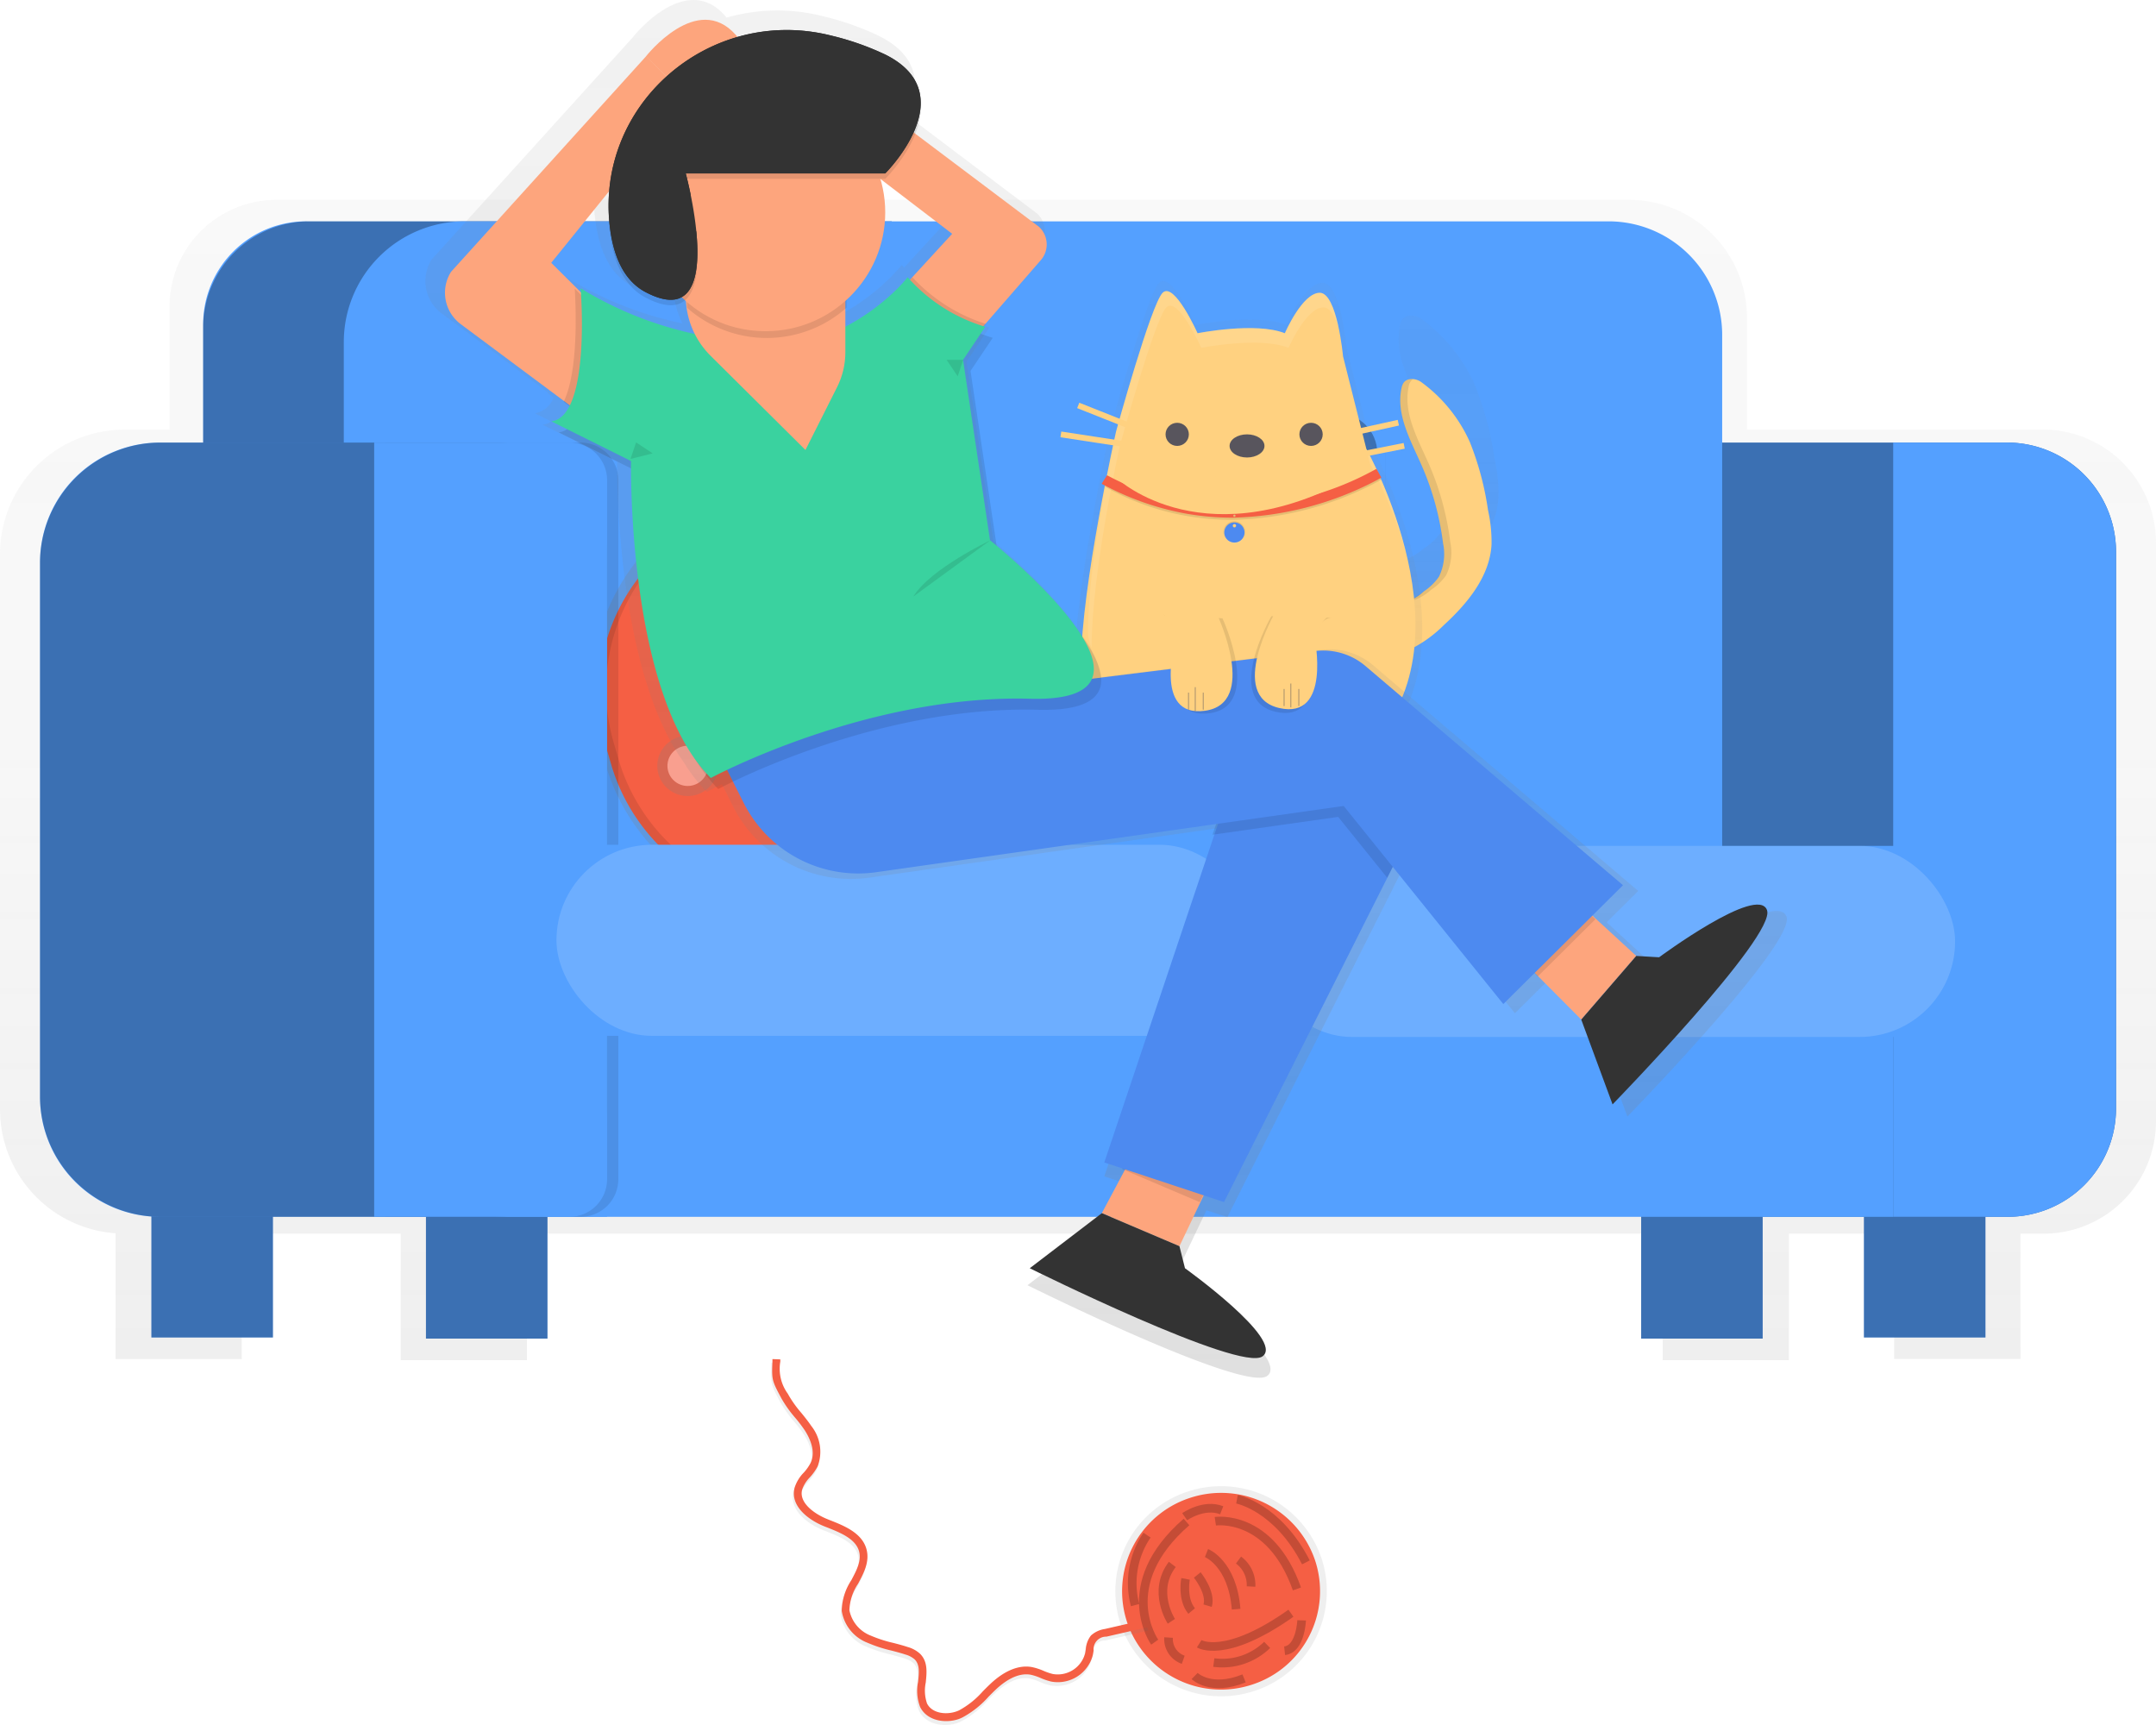<svg xmlns="http://www.w3.org/2000/svg" xmlns:xlink="http://www.w3.org/1999/xlink" width="250" height="200" viewBox="0 0 250 200"><defs><style>.a,.z{opacity:0.5;}.b{fill:url(#a);}.c{fill:#54a0ff;}.d{opacity:0.3;}.e{fill:url(#b);}.f{fill:#f55f44;}.g,.r,.v{opacity:0.1;}.h{fill:url(#c);}.i{fill:url(#d);}.j{fill:url(#e);}.k{fill:url(#f);}.l{fill:#f99f8f;}.m,.t{fill:#fff;}.m{opacity:0.15;}.n{fill:#fda57d;}.o{fill:url(#g);}.p{fill:#4d8af0;}.q{fill:#ffd180;}.s{fill:url(#h);}.u,.z{fill:#58555d;}.v{fill:url(#i);}.w{fill:url(#j);}.x{fill:#333;}.y{fill:#3ad29f;}.aa{fill:url(#k);}.ab{fill:url(#l);}.ac{fill:none;stroke:#000;stroke-miterlimit:10;opacity:0.2;}</style><linearGradient id="a" x1="0.5" y1="1" x2="0.5" gradientUnits="objectBoundingBox"><stop offset="0" stop-color="gray" stop-opacity="0.251"/><stop offset="0.54" stop-color="gray" stop-opacity="0.122"/><stop offset="1" stop-color="gray" stop-opacity="0.102"/></linearGradient><linearGradient id="b" x1="7.194" y1="-9.858" x2="7.194" y2="-10.955" xlink:href="#a"/><linearGradient id="c" x1="47.005" y1="-76.977" x2="47.005" y2="-77.977" xlink:href="#a"/><linearGradient id="d" x1="45.78" y1="-75.851" x2="45.78" y2="-76.851" xlink:href="#a"/><linearGradient id="e" x1="45.657" y1="-78.237" x2="45.657" y2="-79.237" xlink:href="#a"/><linearGradient id="f" x1="44.401" y1="-77.207" x2="44.401" y2="-78.207" xlink:href="#a"/><linearGradient id="g" y1="1.001" y2="0" xlink:href="#a"/><linearGradient id="h" y1="1" y2="0" xlink:href="#a"/><linearGradient id="i" x1="0.501" y1="1" x2="0.501" gradientUnits="objectBoundingBox"><stop offset="0" stop-color="#fff"/><stop offset="1"/></linearGradient><linearGradient id="j" y1="1" y2="0" xlink:href="#a"/><linearGradient id="k" x1="5.982" y1="-11.162" x2="5.982" y2="-12.162" xlink:href="#a"/><linearGradient id="l" x1="3.661" y1="-6.311" x2="3.661" y2="-7.416" xlink:href="#a"/></defs><g transform="translate(0 0.007)"><g class="a" transform="translate(0 23.168)"><path class="b" d="M351.814,176.39H317.577V163.383a13.673,13.673,0,0,0-13.722-13.623H147.1a12.4,12.4,0,0,0-12.448,12.359V176.4h-5.155A14.436,14.436,0,0,0,115,190.763v64.483a14.424,14.424,0,0,0,13.4,14.329V284.16h14.634V269.618h18.428v14.665H176.1V269.618H307.8v14.665h14.634V269.618h12.2v14.529h14.649V269.618h2.637A13.036,13.036,0,0,0,365,256.627V189.483a13.139,13.139,0,0,0-13.188-13.094ZM315,233.3v10.9H260.443a6.994,6.994,0,0,0,.9-3.437V233.3Z" transform="translate(-115 -149.76)"/></g><rect class="c" width="14.09" height="17.487" transform="translate(17.557 137.576)"/><rect class="c" width="14.09" height="17.487" transform="translate(190.302 137.706)"/><rect class="c" width="14.09" height="17.487" transform="translate(216.134 137.576)"/><rect class="c" width="14.09" height="17.487" transform="translate(49.392 137.706)"/><rect class="d" width="14.09" height="17.487" transform="translate(17.557 137.576)"/><rect class="d" width="14.09" height="17.487" transform="translate(190.302 137.706)"/><rect class="d" width="14.09" height="17.487" transform="translate(216.134 137.576)"/><rect class="d" width="14.09" height="17.487" transform="translate(49.392 137.706)"/><path class="c" d="M765.2,200.52h35.448a12.651,12.651,0,0,1,12.7,12.6v64.659a12.55,12.55,0,0,1-12.6,12.505H765.2Z" transform="translate(-567.984 -149.215)"/><path class="d" d="M765.2,200.52h35.448a12.651,12.651,0,0,1,12.7,12.6v64.659a12.55,12.55,0,0,1-12.6,12.505H765.2Z" transform="translate(-567.984 -149.215)"/><path class="c" d="M103.387,100.29h67.863v80.442H91.4V112.189a11.944,11.944,0,0,1,11.985-11.9Z" transform="translate(-67.843 -74.633)"/><path class="d" d="M103.774,100.29h67.477v80.442H91.4v-68.16A12.327,12.327,0,0,1,103.774,100.29Z" transform="translate(-67.843 -74.633)"/><path class="c" d="M168.732,100.29h65.8v80.442H154.68V114.238a14,14,0,0,1,14.049-13.948Z" transform="translate(-114.814 -74.633)"/><path class="c" d="M463,100.29h67.152a13.167,13.167,0,0,1,13.214,13.119v67.323H463Z" transform="translate(-343.67 -74.633)"/><path class="c" d="M851.77,200.52h13.144a12.651,12.651,0,0,1,12.688,12.6v64.659a12.55,12.55,0,0,1-12.6,12.505H851.77Z" transform="translate(-632.242 -149.215)"/><rect class="c" width="162.046" height="24.483" transform="translate(57.479 116.591)"/><path class="e" d="M23.969.1A23.951,23.951,0,0,1,47.927,23.91l0,2.5A23.912,23.912,0,0,1,.108,26.319l0-2.5A23.729,23.729,0,0,1,23.969.1Z" transform="translate(62.823 63.636) rotate(-16.25)"/><path class="f" d="M22.351.091A22.335,22.335,0,0,1,44.692,22.3l0,2.332A22.3,22.3,0,0,1,.1,24.543l0-2.332A22.127,22.127,0,0,1,22.351.091Z" transform="translate(63.999 65.404) rotate(-16.25)"/><path class="g" d="M22.351.091A22.335,22.335,0,0,1,44.692,22.3l0,2.332A22.3,22.3,0,0,1,.1,24.543l0-2.332A22.127,22.127,0,0,1,22.351.091Z" transform="translate(63.999 65.404) rotate(-16.25)"/><path class="f" d="M22.351.091A22.335,22.335,0,0,1,44.692,22.3l0,2.332A22.3,22.3,0,0,1,.1,24.543l0-2.332A22.127,22.127,0,0,1,22.351.091Z" transform="translate(64.851 64.809) rotate(-16.25)"/><path class="h" d="M3.528.025A3.539,3.539,0,0,1,7.055,3.543a3.482,3.482,0,0,1-3.5,3.494A3.539,3.539,0,0,1,.025,3.52,3.482,3.482,0,0,1,3.528.025Z" transform="matrix(0.818, -0.575, 0.575, 0.818, 84.105, 68.625)"/><path class="i" d="M3.528.025A3.539,3.539,0,0,1,7.055,3.543a3.482,3.482,0,0,1-3.5,3.494A3.539,3.539,0,0,1,.025,3.52,3.482,3.482,0,0,1,3.528.025Z" transform="matrix(0.818, -0.575, 0.575, 0.818, 100.961, 78.233)"/><path class="j" d="M3.528.025A3.539,3.539,0,0,1,7.055,3.543a3.482,3.482,0,0,1-3.5,3.494A3.539,3.539,0,0,1,.025,3.52,3.482,3.482,0,0,1,3.528.025Z" transform="matrix(0.818, -0.575, 0.575, 0.818, 74.816, 87.935)"/><path class="k" d="M3.528.025A3.539,3.539,0,0,1,7.055,3.543a3.482,3.482,0,0,1-3.5,3.494A3.539,3.539,0,0,1,.025,3.52,3.482,3.482,0,0,1,3.528.025Z" transform="matrix(0.818, -0.575, 0.575, 0.818, 90.71, 98.215)"/><path class="l" d="M2.351.017A2.359,2.359,0,0,1,4.7,2.361,2.32,2.32,0,0,1,2.367,4.69,2.359,2.359,0,0,1,.017,2.345,2.32,2.32,0,0,1,2.351.017Z" transform="matrix(0.818, -0.575, 0.575, 0.818, 85.749, 68.909)"/><path class="l" d="M2.351.017A2.359,2.359,0,0,1,4.7,2.361,2.32,2.32,0,0,1,2.367,4.69,2.359,2.359,0,0,1,.017,2.345,2.32,2.32,0,0,1,2.351.017Z" transform="matrix(0.818, -0.575, 0.575, 0.818, 102.605, 78.517)"/><path class="l" d="M2.351.017A2.359,2.359,0,0,1,4.7,2.361,2.32,2.32,0,0,1,2.367,4.69,2.359,2.359,0,0,1,.017,2.345,2.32,2.32,0,0,1,2.351.017Z" transform="matrix(0.818, -0.575, 0.575, 0.818, 76.46, 88.219)"/><path class="l" d="M2.351.017A2.359,2.359,0,0,1,4.7,2.361,2.32,2.32,0,0,1,2.367,4.69,2.359,2.359,0,0,1,.017,2.345,2.32,2.32,0,0,1,2.351.017Z" transform="matrix(0.818, -0.575, 0.575, 0.818, 92.354, 98.499)"/><path class="c" d="M31.951,200.52h51.8v89.769h-51.8A13.9,13.9,0,0,1,18,276.441v-62.07A13.9,13.9,0,0,1,31.951,200.52Z" transform="translate(-13.361 -149.215)"/><path class="d" d="M32.049,200.52H70.758a12.954,12.954,0,0,1,13,12.917v63.945a12.954,12.954,0,0,1-13,12.907H32.049A14,14,0,0,1,18,276.341v-61.88A14,14,0,0,1,32.049,200.52Z" transform="translate(-13.361 -149.215)"/><path class="g" d="M173.41,200.52h22.626a4.366,4.366,0,0,1,4.381,4.35v81.069a4.366,4.366,0,0,1-4.381,4.35H173.41Z" transform="translate(-128.717 -149.215)"/><path class="c" d="M168.35,200.52h22.626a4.366,4.366,0,0,1,4.381,4.35v81.069a4.366,4.366,0,0,1-4.381,4.35H168.35Z" transform="translate(-124.961 -149.215)"/><rect class="c" width="81.023" height="22.152" transform="translate(64.526 97.939)"/><rect class="c" width="81.023" height="22.152" transform="translate(145.68 98.067)"/><rect class="m" width="81.023" height="22.152" rx="11.076" transform="translate(64.526 97.939)"/><ellipse class="c" cx="4.696" cy="4.662" rx="4.696" ry="4.662" transform="translate(150.312 47.873)"/><ellipse class="d" cx="4.696" cy="4.662" rx="4.696" ry="4.662" transform="translate(150.312 47.873)"/><ellipse class="c" cx="4.696" cy="4.662" rx="4.696" ry="4.662" transform="translate(77.51 47.873)"/><ellipse class="d" cx="4.696" cy="4.662" rx="4.696" ry="4.662" transform="translate(77.51 47.873)"/><ellipse class="n" cx="1.175" cy="1.748" rx="1.175" ry="1.748" transform="translate(78.68 24.427)"/><rect class="m" width="81.023" height="22.152" rx="11.076" transform="translate(145.68 98.067)"/><g class="a" transform="translate(154.938 36.594)"><path class="o" d="M734.531,218.859a37.244,37.244,0,0,0-2.32-8.649,19.02,19.02,0,0,0-6.121-7.564,2.072,2.072,0,0,0-1.381-.409h0a1.169,1.169,0,0,0-1.131,1.024c-.016.059-.028.115-.039.174a8.922,8.922,0,0,0,.34,4.419,50.247,50.247,0,0,0,2.234,5.338,35.406,35.406,0,0,1,2.714,9.877,13.427,13.427,0,0,1,.111,1.377,7.962,7.962,0,0,1-.021.827,4.9,4.9,0,0,1-.366,1.569q-.054.123-.116.256a1.507,1.507,0,0,1-.134.235,7.13,7.13,0,0,1-1.918,1.855A9.032,9.032,0,0,1,724,230.594h.028a3.464,3.464,0,0,1-1.242.2c-1.322-.041-2.732-1.1-4.062-.85h0l-.149.033c-1.361.366-2.4,2.49-2.415,3.838h0v.312a.3.3,0,0,0,.013.107c.013.036.015.136.026.2a.884.884,0,0,0,.026.118c.01.038.023.115.039.171s.023.079.036.118.034.1.052.156.031.077.046.113.041.1.065.143l.057.107c.026.043.049.09.077.133l.067.1.088.123.075.095.1.113.082.087.111.1.09.079.121.1.1.074.131.09.1.067.144.084.1.056.162.079.1.046c.077.036.157.069.237.1l.116.044.185.067.134.041.152.046.149.038.144.036.16.033.139.028.168.028.134.02.173.023.129.015.18.015h1.315l.227-.018h.044a7.481,7.481,0,0,0,1.884-.412,16.144,16.144,0,0,0,5.072-3.436c3-2.751,5.835-6.164,6.075-10.212A18.25,18.25,0,0,0,734.531,218.859Z" transform="translate(-716.16 -202.232)"/></g><rect class="g" width="24.296" height="6.983" transform="translate(136.325 52.249)"/><rect class="c" width="24.296" height="6.348" transform="translate(136.325 52.249)"/><ellipse class="c" cx="3.835" cy="3.808" rx="3.835" ry="3.808" transform="translate(146.557 45.481)"/><path class="p" d="M670.326,271.205l-.046-.046a.7.7,0,0,0,0-1.118l.041-.051a.764.764,0,0,1,0,1.213Z" transform="translate(-527.167 -216.058)"/><path class="g" d="M670.326,271.205l-.046-.046a.7.7,0,0,0,0-1.118l.041-.051a.764.764,0,0,1,0,1.213Z" transform="translate(-527.167 -216.058)"/><path class="p" d="M669.419,271.213a.764.764,0,0,1,0-1.213l.041.051a.7.7,0,0,0,0,1.118Z" transform="translate(-526.305 -216.065)"/><path class="p" d="M555.37,210.9h0" transform="translate(-412.233 -156.939)"/><path class="q" d="M726.283,262.635a14.839,14.839,0,0,0,4.639-3.142c2.742-2.513,5.33-5.629,5.552-9.332a16.9,16.9,0,0,0-.41-4.03,34.352,34.352,0,0,0-2.111-7.9,17.381,17.381,0,0,0-5.593-6.909,1.891,1.891,0,0,0-1.265-.374c-.773.069-.969.6-1.072,1.1-.626,3.071,1.093,6.049,2.35,8.915a32.359,32.359,0,0,1,2.479,9.025,5.97,5.97,0,0,1-.479,3.884,6.554,6.554,0,0,1-1.753,1.694,5.526,5.526,0,0,1-3.289,1.469c-1.227-.036-2.6-1.082-3.866-.745s-2.2,2.275-2.206,3.516C719.245,263.168,723.927,263.521,726.283,262.635Z" transform="translate(-563.523 -187.002)"/><g class="r" transform="translate(155.74 43.937)"><path d="M749.425,253.86a6.554,6.554,0,0,1-1.753,1.694,8.157,8.157,0,0,1-2.18,1.279,5.924,5.924,0,0,0,3.015-1.456,6.591,6.591,0,0,0,1.753-1.694,5.98,5.98,0,0,0,.479-3.884,32.354,32.354,0,0,0-2.479-9.025c-1.258-2.868-2.979-5.85-2.35-8.915a1.326,1.326,0,0,1,.515-.926,1.7,1.7,0,0,0-.286,0c-.773.069-.969.6-1.072,1.1-.626,3.071,1.093,6.049,2.351,8.915a32.354,32.354,0,0,1,2.479,9.025A5.924,5.924,0,0,1,749.425,253.86Z" transform="translate(-738.319 -230.926)"/><path d="M720.108,333.159a4.268,4.268,0,0,1,1.928-3.411,2.038,2.038,0,0,0-.559.064c-1.245.335-2.2,2.275-2.206,3.516-.015,3.137,4.054,3.649,6.516,2.991C723.339,336.672,720.092,335.953,720.108,333.159Z" transform="translate(-719.27 -304.461)"/></g><g class="a" transform="translate(124.588 32.579)"><path class="s" d="M612.439,191.619s7.021-1.395,10.531,0c0,0,2.106-4.88,4.211-4.88s2.807,7.677,2.807,7.677l2.807,11.151s13.338,23.7,0,36.241-34.394-1.4-34.394-10.463,4.211-27.876,4.211-27.876,4.211-15.333,5.616-16.727S612.439,191.619,612.439,191.619Z" transform="translate(-598.4 -186.539)"/></g><path class="q" d="M614.91,195.975s6.747-1.341,10.121,0c0,0,2.023-4.69,4.049-4.69s2.7,7.369,2.7,7.369l2.7,10.719s12.822,22.774,0,34.839-33.067-1.341-33.067-10.049,4.049-26.8,4.049-26.8,4.049-14.739,5.4-16.08S614.91,195.975,614.91,195.975Z" transform="translate(-476.047 -157.347)"/><g class="r" transform="translate(126.152 33.744)"><path class="t" d="M734.4,275.07a52.752,52.752,0,0,0-4.722-12.52l.425,1.694A52.756,52.756,0,0,1,734.4,275.07Z" transform="translate(-697.409 -244.265)"/><path class="t" d="M604.9,232.361c0-8.7,3.265-23.3,3.265-23.3s4.049-14.739,5.4-16.08,4.049,4.69,4.049,4.69,6.747-1.341,10.121,0c0,0,2.026-4.69,4.049-4.69.773,0,1.369,1.111,1.786,2.469-.412-1.988-1.113-4.163-2.211-4.163-2.023,0-4.049,4.69-4.049,4.69-3.374-1.341-10.121,0-10.121,0s-2.7-6.029-4.049-4.69-5.4,16.08-5.4,16.08-3.266,14.585-3.266,23.3C604.468,231.455,604.9,232.611,604.9,232.361Z" transform="translate(-604.47 -191.092)"/></g><ellipse class="u" cx="1.351" cy="1.341" rx="1.351" ry="1.341" transform="translate(150.673 49.012)"/><ellipse class="u" cx="1.351" cy="1.341" rx="1.351" ry="1.341" transform="translate(135.152 49.012)"/><ellipse class="u" cx="2.023" cy="1.341" rx="2.023" ry="1.341" transform="translate(142.577 50.353)"/><path class="q" d="M0,.01,6.221.02V.69L0,.681Z" transform="translate(155.995 50.004) rotate(-12.52)"/><path class="q" d="M0,.01,6.881.02V.69L0,.681Z" transform="translate(156.005 52.681) rotate(-11.27)"/><path class="q" d="M.02,0,.691,0,.709,7.264l-.671,0Z" transform="translate(124.894 47.329) rotate(-68.2)"/><path class="q" d="M.011,0H.681l.01,8.875H.02Z" transform="matrix(0.152, -0.988, 0.988, 0.152, 122.96, 50.7)"/><path class="g" d="M626.936,278.25a31.087,31.087,0,0,1-5.271-.445,29.259,29.259,0,0,1-9.515-3.4l.234-1.082a32.173,32.173,0,0,0,9.536,3.326,34.58,34.58,0,0,0,21.706-4.074l.567,1.023A37.4,37.4,0,0,1,626.936,278.25Z" transform="translate(-484.019 -217.985)"/><path class="f" d="M642.506,271.61a34.6,34.6,0,0,1-21.706,4.074,32.176,32.176,0,0,1-9.536-3.327l-.624.988a32.7,32.7,0,0,0,9.9,3.483,31.089,31.089,0,0,0,5.273.448,37.54,37.54,0,0,0,17.268-4.639Zm-16.472,5.573a.13.13,0,1,1,.132-.131.131.131,0,0,1-.132.131Z" transform="translate(-482.898 -217.263)"/><path class="v" d="M665.3,296.7h0A1.3,1.3,0,0,0,666.6,298h0a1.3,1.3,0,0,0,1.3-1.295h0a1.3,1.3,0,0,0-1.3-1.295h0A1.3,1.3,0,0,0,665.3,296.7Zm1.3-.647a.215.215,0,1,1,.216-.215.216.216,0,0,1-.216.215Z" transform="translate(-523.47 -234.973)"/><path class="p" d="M665.81,297.077h0a1.171,1.171,0,0,0,1.175,1.167h0a1.171,1.171,0,0,0,1.175-1.167h0a1.171,1.171,0,0,0-1.175-1.167h0A1.171,1.171,0,0,0,665.81,297.077Zm1.175-.583a.195.195,0,1,1,.2-.195A.2.2,0,0,1,666.985,296.493Z" transform="translate(-523.849 -235.345)"/><path class="q" d="M646.032,273.13c-17.961,10.491-28.312.768-28.312.768Z" transform="translate(-488.153 -218.394)"/><path class="w" d="M464.212,165.479c-1.1-3.1-12.887,5.629-12.887,5.629l-2.724-.161-5.242-4.821,3.66-3.634-30.732-26.164a7.79,7.79,0,0,0-6.008-1.791L384.73,137.7a10.729,10.729,0,0,0-2.289-4.944c-2.621-4.268-8.139-9.086-10.175-10.8l-3.124-20.849,2.647-3.943a13.428,13.428,0,0,1-1.443-.481l.559-.834-.206-.056.258-.3h-.031l6.593-7.574a2.856,2.856,0,0,0-.216-3.979L362.547,72.808a8.028,8.028,0,0,0,.629-3.352c.116-2.211-.881-4.455-4.224-6.116a32.763,32.763,0,0,0-6.464-2.267,21.359,21.359,0,0,0-11.175.164c-.059-.074-.124-.148-.191-.225-4.541-5.153-10.5,2.252-10.729,2.559L307.114,89.277a4.673,4.673,0,0,0,1.165,6.259l12.322,9.173-.039.079.7.512a2.914,2.914,0,0,1-2.175,1.819l1.887.937a2.18,2.18,0,0,1-1.005.376l8.639,4.289c0,4.457.464,24.864,7.763,34.882a18.542,18.542,0,0,0,2.652,3.4s.621-.335,1.755-.878l1.3,2.592a15.3,15.3,0,0,0,15.817,8.227l40.554-5.752-.43,1.279.232-.033-13.144,39.15,2.17.719-.041.077.307.131-2.735,5.118-8.606,6.571S401.354,220.69,404,218.72s-9.278-10.514-9.278-10.514l-.662-2.628,2.894-6.067,2.425.8,19.49-38.7h0l.662-1.315,13.191,16.377,3.719-3.69.4.4.034-.033,5.155,5.179,3.735,10.12S465.307,168.577,464.212,165.479ZM361.892,90.223l-.258-.3a24.688,24.688,0,0,1-7.454,5.913V93.688l.147-.128v-.937A14.135,14.135,0,0,0,358.374,78.2l8.562,6.528ZM332.833,65.958l-.206-.2.209.2ZM325.99,79.643q-.085,1.024-.07,2.06a21.25,21.25,0,0,0,.168,3c.441,3.477,1.7,6.32,4.281,7.676,2.253,1.177,3.735,1.113,4.678.31l.1.092a10.031,10.031,0,0,0,1.046,3.91,41.827,41.827,0,0,1-13.611-5.443s.015.174.034.486l-3.541-3.516Z" transform="translate(-257.06 -59.2)"/><path class="n" d="M501.506,507.27l-5.786,10.852,9,3.828,5.786-12.126Z" transform="translate(-367.957 -377.473)"/><path class="x" d="M595.641,612.715l.642,2.559s11.572,8.3,9,10.212-27-10.212-27-10.212l8.358-6.384Z" transform="translate(-458.878 -468.239)"/><path class="g" d="M516.674,512.892l-9.106-3.012-2.709,5.077,9,3.831Z" transform="translate(-374.741 -379.415)"/><path class="n" d="M677.69,405.268,686.381,414l6.379-7.377-9.918-9.117Z" transform="translate(-503.028 -295.799)"/><path class="g" d="M684.232,399.17l-5.152,7.761,3.294,3.309,6.683-6.635Z" transform="translate(-504.06 -297.034)"/><path class="x" d="M832.8,475.017l2.647.156s11.443-8.472,12.513-5.463-17.91,22.518-17.91,22.518L826.42,482.4Z" transform="translate(-643.064 -364.191)"/><path class="n" d="M475.446,117.587,488.8,102.234a2.775,2.775,0,0,0-.211-3.866L459.528,76.5,456,81.966l22.523,17.213-9.562,10.409Z" transform="translate(-368.113 -72.078)"/><path class="g" d="M512.043,184.82l-4.673,5.087,6.492,8.009,6.7-7.692A19.542,19.542,0,0,1,512.043,184.82Z" transform="translate(-406.244 -152.681)"/><path class="n" d="M332.158,126.976l-15.121-11.259a4.541,4.541,0,0,1-1.131-6.08l22.626-25,4.639,4.606L327.519,108.6l9.253,9.186Z" transform="translate(-263.601 -78.135)"/><path class="g" d="M368.59,203.109l2.474,1.842,4.639-9.186L369.879,190C370,191.955,370.35,199.552,368.59,203.109Z" transform="translate(-303.232 -156.536)"/><path class="p" d="M510.711,351.783,496.83,393.126l13.881,4.593,23.131-45.936-18.505-4.593Z" transform="translate(-368.781 -258.355)"/><path class="g" d="M546.193,356.773l-.693,2.068,14.575-2.068,5.693,7.067,3.559-7.067L550.82,352.18Z" transform="translate(-404.907 -262.068)"/><path class="n" d="M405.61,72.394s5.928-7.589,10.43-2.482-7.072,5.745-7.072,5.745Z" transform="translate(-330.711 -65.861)"/><path class="p" d="M432.32,362.779l4.472,8.882a14.857,14.857,0,0,0,15.363,7.991l54.191-7.677,18.508,22.968,13.879-13.779-29.858-25.409a7.568,7.568,0,0,0-5.835-1.743Z" transform="translate(-350.537 -278.537)"/><path class="g" d="M369.747,191.092s1.219,14.918-3.407,15.43l9.253,4.606s-.515,27.049,9.253,36.747c0,0,17.992-9.7,37.013-9.186s-4.639-18.375-4.639-18.375L414.1,199.4l2.577-3.838a19.345,19.345,0,0,1-9-5.745h0c-2.577,3.191-8.469,7.518-13.58,7.518h-2.211c-7.619,0-15.722-1.535-22.142-5.6Z" transform="translate(-301.562 -156.402)"/><path class="y" d="M366.41,186.094s1.229,14.918-3.41,15.427l9.253,4.606s-.515,27.049,9.253,36.747c0,0,17.992-9.7,37.013-9.186s-4.639-18.375-4.639-18.375L410.755,194.4l2.577-3.838a19.345,19.345,0,0,1-9-5.745h0c-2.577,3.191-8.469,7.518-13.58,7.518h-2.211a42.32,42.32,0,0,1-22.142-6.244Z" transform="translate(-299.082 -152.681)"/><path class="n" d="M423.52,173.36v5.118a9.764,9.764,0,0,0,2.891,6.929l10.99,10.912,3.657-7.265a9.057,9.057,0,0,0,.969-4.074V173.36Z" transform="translate(-344.004 -144.154)"/><path class="g" d="M424.07,181.538c0,.189,0,.376.018.566a13.951,13.951,0,0,0,18.49-.015V176.41H424.07Z" transform="translate(-344.413 -146.423)"/><ellipse class="n" cx="13.879" cy="13.779" rx="13.879" ry="13.779" transform="translate(74.889 10.837)"/><path class="g" d="M397.749,91.885h23.134s9.253-9.186,0-13.779a31.823,31.823,0,0,0-6.278-2.2c-14.07-3.541-27.448,8.012-25.639,22.31.428,3.378,1.647,6.141,4.157,7.449C402.888,110.762,397.749,91.885,397.749,91.885Z" transform="translate(-318.233 -71.156)"/><path class="x" d="M397.749,89.4h23.134s9.253-9.186,0-13.779a31.823,31.823,0,0,0-6.278-2.2c-14.07-3.541-27.448,8.012-25.639,22.31.428,3.378,1.647,6.141,4.157,7.449C402.888,108.279,397.749,89.4,397.749,89.4Z" transform="translate(-318.233 -69.303)"/><ellipse class="n" cx="1.286" cy="2.234" rx="1.286" ry="2.234" transform="translate(78.899 22.561)"/><path class="g" d="M283.68,202.357l.644-1.917,1.928,1.277Z" transform="translate(-210.567 -149.156)"/><path class="g" d="M534.831,304s-7,3.327-8.93,6.525" transform="translate(-419.998 -241.365)"/><path class="g" d="M427.8,163.03l-.642,1.914-1.286-1.914Z" transform="translate(-316.11 -121.318)"/><path class="x" d="M397.749,89.4h23.134s9.253-9.186,0-13.779a31.823,31.823,0,0,0-6.278-2.2c-14.07-3.541-27.448,8.012-25.639,22.31.428,3.378,1.647,6.141,4.157,7.449C402.888,108.279,397.749,89.4,397.749,89.4Z" transform="translate(-318.233 -69.303)"/><path class="g" d="M645.026,338.155s4.693,10.13-1.469,11-3.351-8.485-3.351-8.485-.616-2.776-2.116-2.932" transform="translate(-503.273 -266.471)"/><path class="g" d="M680.25,338.4s-5.58,9.677.479,11.08,4.1-8.155,4.1-8.155.861-2.71,2.371-2.735" transform="translate(-532.827 -266.963)"/><path class="q" d="M642.93,337.022s4.693,10.13-1.469,11-3.351-8.485-3.351-8.485-.616-2.784-2.111-2.94" transform="translate(-501.722 -265.623)"/><path class="q" d="M681.927,336.73s-5.59,9.68.479,11.072,4.1-8.155,4.1-8.155.861-2.71,2.371-2.735" transform="translate(-534.069 -265.72)"/><rect class="z" width="0.106" height="1.978" transform="translate(137.763 80.296)"/><rect class="z" width="0.106" height="1.978" transform="translate(139.469 80.296)"/><rect class="z" width="0.106" height="2.766" transform="translate(138.544 79.667)"/><rect class="z" width="0.106" height="1.978" transform="translate(148.845 79.874)"/><rect class="z" width="0.106" height="1.978" transform="translate(150.552 79.874)"/><rect class="z" width="0.106" height="2.766" transform="translate(149.626 79.242)"/><g class="a" transform="translate(126.025 169.106)"><path class="aa" d="M12.286.056A12.286,12.286,0,0,1,24.569,12.269a12.158,12.158,0,0,1-12.23,12.16A12.286,12.286,0,0,1,.056,12.216,12.158,12.158,0,0,1,12.286.056Z" transform="matrix(0.948, -0.318, 0.318, 0.948, 0, 7.689)"/></g><path class="f" d="M11.5.052A11.5,11.5,0,0,1,23,11.485,11.381,11.381,0,0,1,11.551,22.868,11.5,11.5,0,0,1,.053,11.435,11.381,11.381,0,0,1,11.5.052Z" transform="matrix(0.948, -0.318, 0.318, 0.948, 127.019, 177.286)"/><g class="a" transform="translate(89.411 158.018)"><path class="ab" d="M483.537,718.5c-1.65.55-3.7.159-4.469-1.412a5.275,5.275,0,0,1-.232-2.907c.113-1.077.209-2.006-.4-2.608a2.789,2.789,0,0,0-1.088-.566c-.515-.171-1.072-.315-1.6-.453a16,16,0,0,1-2.763-.9,4.746,4.746,0,0,1-3-3.69,6.63,6.63,0,0,1,1.108-3.564c.593-1.118,1.191-2.229.907-3.327-.384-1.482-2.175-2.185-3.753-2.815l-.258-.1c-1.928-.768-3.995-2.387-3.479-4.465A4.4,4.4,0,0,1,465.6,689.9a5.444,5.444,0,0,0,.773-1.1c.7-1.456-.258-3.14-.683-3.8a17.019,17.019,0,0,0-1.108-1.451,14.032,14.032,0,0,1-1.58-2.221l-.072-.133c-1.046-1.965-1.067-2.047-.979-4.189v-.256l.912.036v.256a4.907,4.907,0,0,0,.874,3.728l.072.133a13.146,13.146,0,0,0,1.482,2.075c.394.484.8.985,1.16,1.52a4.789,4.789,0,0,1,.745,4.685,6.19,6.19,0,0,1-.907,1.279,3.819,3.819,0,0,0-.9,1.438c-.4,1.615,1.652,2.9,2.93,3.406l.245.1c1.693.665,3.8,1.494,4.3,3.421.371,1.43-.317,2.72-.985,3.969a5.855,5.855,0,0,0-1.005,3.071,3.989,3.989,0,0,0,2.474,2.945,15.072,15.072,0,0,0,2.606.844c.546.141,1.111.289,1.662.471a3.58,3.58,0,0,1,1.443.783c.92.906.791,2.147.668,3.347a4.561,4.561,0,0,0,.147,2.418c.6,1.223,2.441,1.4,3.724.8a10.1,10.1,0,0,0,2.755-2.211c.284-.287.577-.581.876-.862,1.634-1.535,3.286-2.206,4.781-1.947a6.767,6.767,0,0,1,1.379.443,6.852,6.852,0,0,0,1.064.363,3.281,3.281,0,0,0,3.75-2.385c.034-.151.057-.31.082-.476a2.868,2.868,0,0,1,.6-1.6,3.02,3.02,0,0,1,1.588-.75l4.974-1.141.206.883-4.974,1.141a1.452,1.452,0,0,0-1.485,1.6c-.026.174-.054.356-.093.535a4.194,4.194,0,0,1-4.84,3.071,7.633,7.633,0,0,1-1.209-.409,6,6,0,0,0-1.193-.389c-1.515-.256-3.008.785-3.995,1.712-.286.269-.575.56-.853.839a10.932,10.932,0,0,1-3.016,2.4A4.252,4.252,0,0,1,483.537,718.5Z" transform="translate(-461.914 -676.76)"/></g><path class="f" d="M484.017,716.74c-1.649.55-3.7.159-4.469-1.412a5.275,5.275,0,0,1-.232-2.907c.113-1.077.209-2.006-.4-2.607a2.788,2.788,0,0,0-1.088-.565c-.515-.171-1.072-.315-1.6-.453a16.012,16.012,0,0,1-2.763-.9,4.746,4.746,0,0,1-3-3.69,6.631,6.631,0,0,1,1.108-3.564c.593-1.118,1.191-2.229.907-3.326-.384-1.482-2.175-2.185-3.753-2.815l-.258-.1c-1.928-.768-3.995-2.387-3.479-4.465a4.405,4.405,0,0,1,1.088-1.791,5.438,5.438,0,0,0,.773-1.1c.7-1.456-.258-3.14-.683-3.8a17.017,17.017,0,0,0-1.108-1.451,14.026,14.026,0,0,1-1.58-2.221l-.072-.133c-1.046-1.965-1.067-2.047-.979-4.189V675l.912.036v.256a4.907,4.907,0,0,0,.874,3.728l.072.133a13.143,13.143,0,0,0,1.482,2.075c.394.484.8.985,1.16,1.52a4.79,4.79,0,0,1,.745,4.685,6.192,6.192,0,0,1-.907,1.279,3.818,3.818,0,0,0-.9,1.438c-.4,1.615,1.652,2.9,2.93,3.406l.245.1c1.693.665,3.8,1.494,4.3,3.421.371,1.43-.317,2.72-.984,3.969a5.855,5.855,0,0,0-1.005,3.07,3.989,3.989,0,0,0,2.474,2.945,15.083,15.083,0,0,0,2.606.844c.546.141,1.111.289,1.662.471a3.579,3.579,0,0,1,1.443.783c.92.906.791,2.147.668,3.347a4.56,4.56,0,0,0,.147,2.418c.6,1.223,2.441,1.4,3.724.8a10.1,10.1,0,0,0,2.755-2.211c.283-.287.577-.581.876-.862,1.634-1.535,3.286-2.206,4.781-1.947a6.78,6.78,0,0,1,1.379.443,6.86,6.86,0,0,0,1.064.363,3.282,3.282,0,0,0,3.75-2.385c.033-.151.057-.31.082-.476a2.868,2.868,0,0,1,.6-1.6,3.021,3.021,0,0,1,1.588-.75l4.974-1.141.206.883-4.974,1.141a1.452,1.452,0,0,0-1.485,1.6c-.026.174-.054.356-.093.535a4.194,4.194,0,0,1-4.84,3.071,7.63,7.63,0,0,1-1.209-.409,6,6,0,0,0-1.193-.389c-1.515-.256-3.008.786-3.995,1.712-.286.269-.575.56-.853.839a10.932,10.932,0,0,1-3.015,2.4A4.3,4.3,0,0,1,484.017,716.74Z" transform="translate(-372.86 -517.432)"/><path class="ac" d="M661.78,748.382s6.353-.954,9.464,7.848" transform="translate(-520.857 -572.014)"/><path class="ac" d="M630.711,762.745s-4.716-6.627,3.688-13.935" transform="translate(-496.817 -572.356)"/><path class="ac" d="M639.179,774.634s-2.276-3.478.111-6.594" transform="translate(-503.355 -586.665)"/><path class="ac" d="M657.81,762.88s3.013,1.182,3.436,6.507" transform="translate(-517.911 -582.825)"/><path class="ac" d="M671.53,738.52s4.706.893,7.99,7.318" transform="translate(-528.094 -564.699)"/><path class="ac" d="M648,743.558s2.224-1.561,4.289-.745" transform="translate(-510.629 -567.717)"/><path class="ac" d="M654.52,793.7s2.974,1.878,10.639-3.541" transform="translate(-515.468 -603.125)"/><path class="ac" d="M652.47,818.6s1.861,1.84,5.734.276" transform="translate(-513.947 -624.287)"/><path class="ac" d="M626.116,754.77a9.919,9.919,0,0,0-1.386,8.114" transform="translate(-493.111 -576.791)"/><path class="ac" d="M640.721,801.17a2.544,2.544,0,0,0,1.7,2.577" transform="translate(-505.219 -611.318)"/><path class="ac" d="M694.924,793.38s-.119,3.326-1.974,3.526" transform="translate(-543.994 -605.521)"/><path class="ac" d="M661.1,806.547a7.46,7.46,0,0,0,6.186-2.047" transform="translate(-520.353 -613.795)"/><path class="ac" d="M672.22,766.06a3.588,3.588,0,0,1,1.451,3.071" transform="translate(-528.607 -585.192)"/><path class="ac" d="M648.134,774.59s-.448,2.336.709,3.726" transform="translate(-510.665 -591.539)"/><path class="ac" d="M653.66,772.82s1.655,2.047,1.2,3.562" transform="translate(-514.83 -590.222)"/></g></svg>